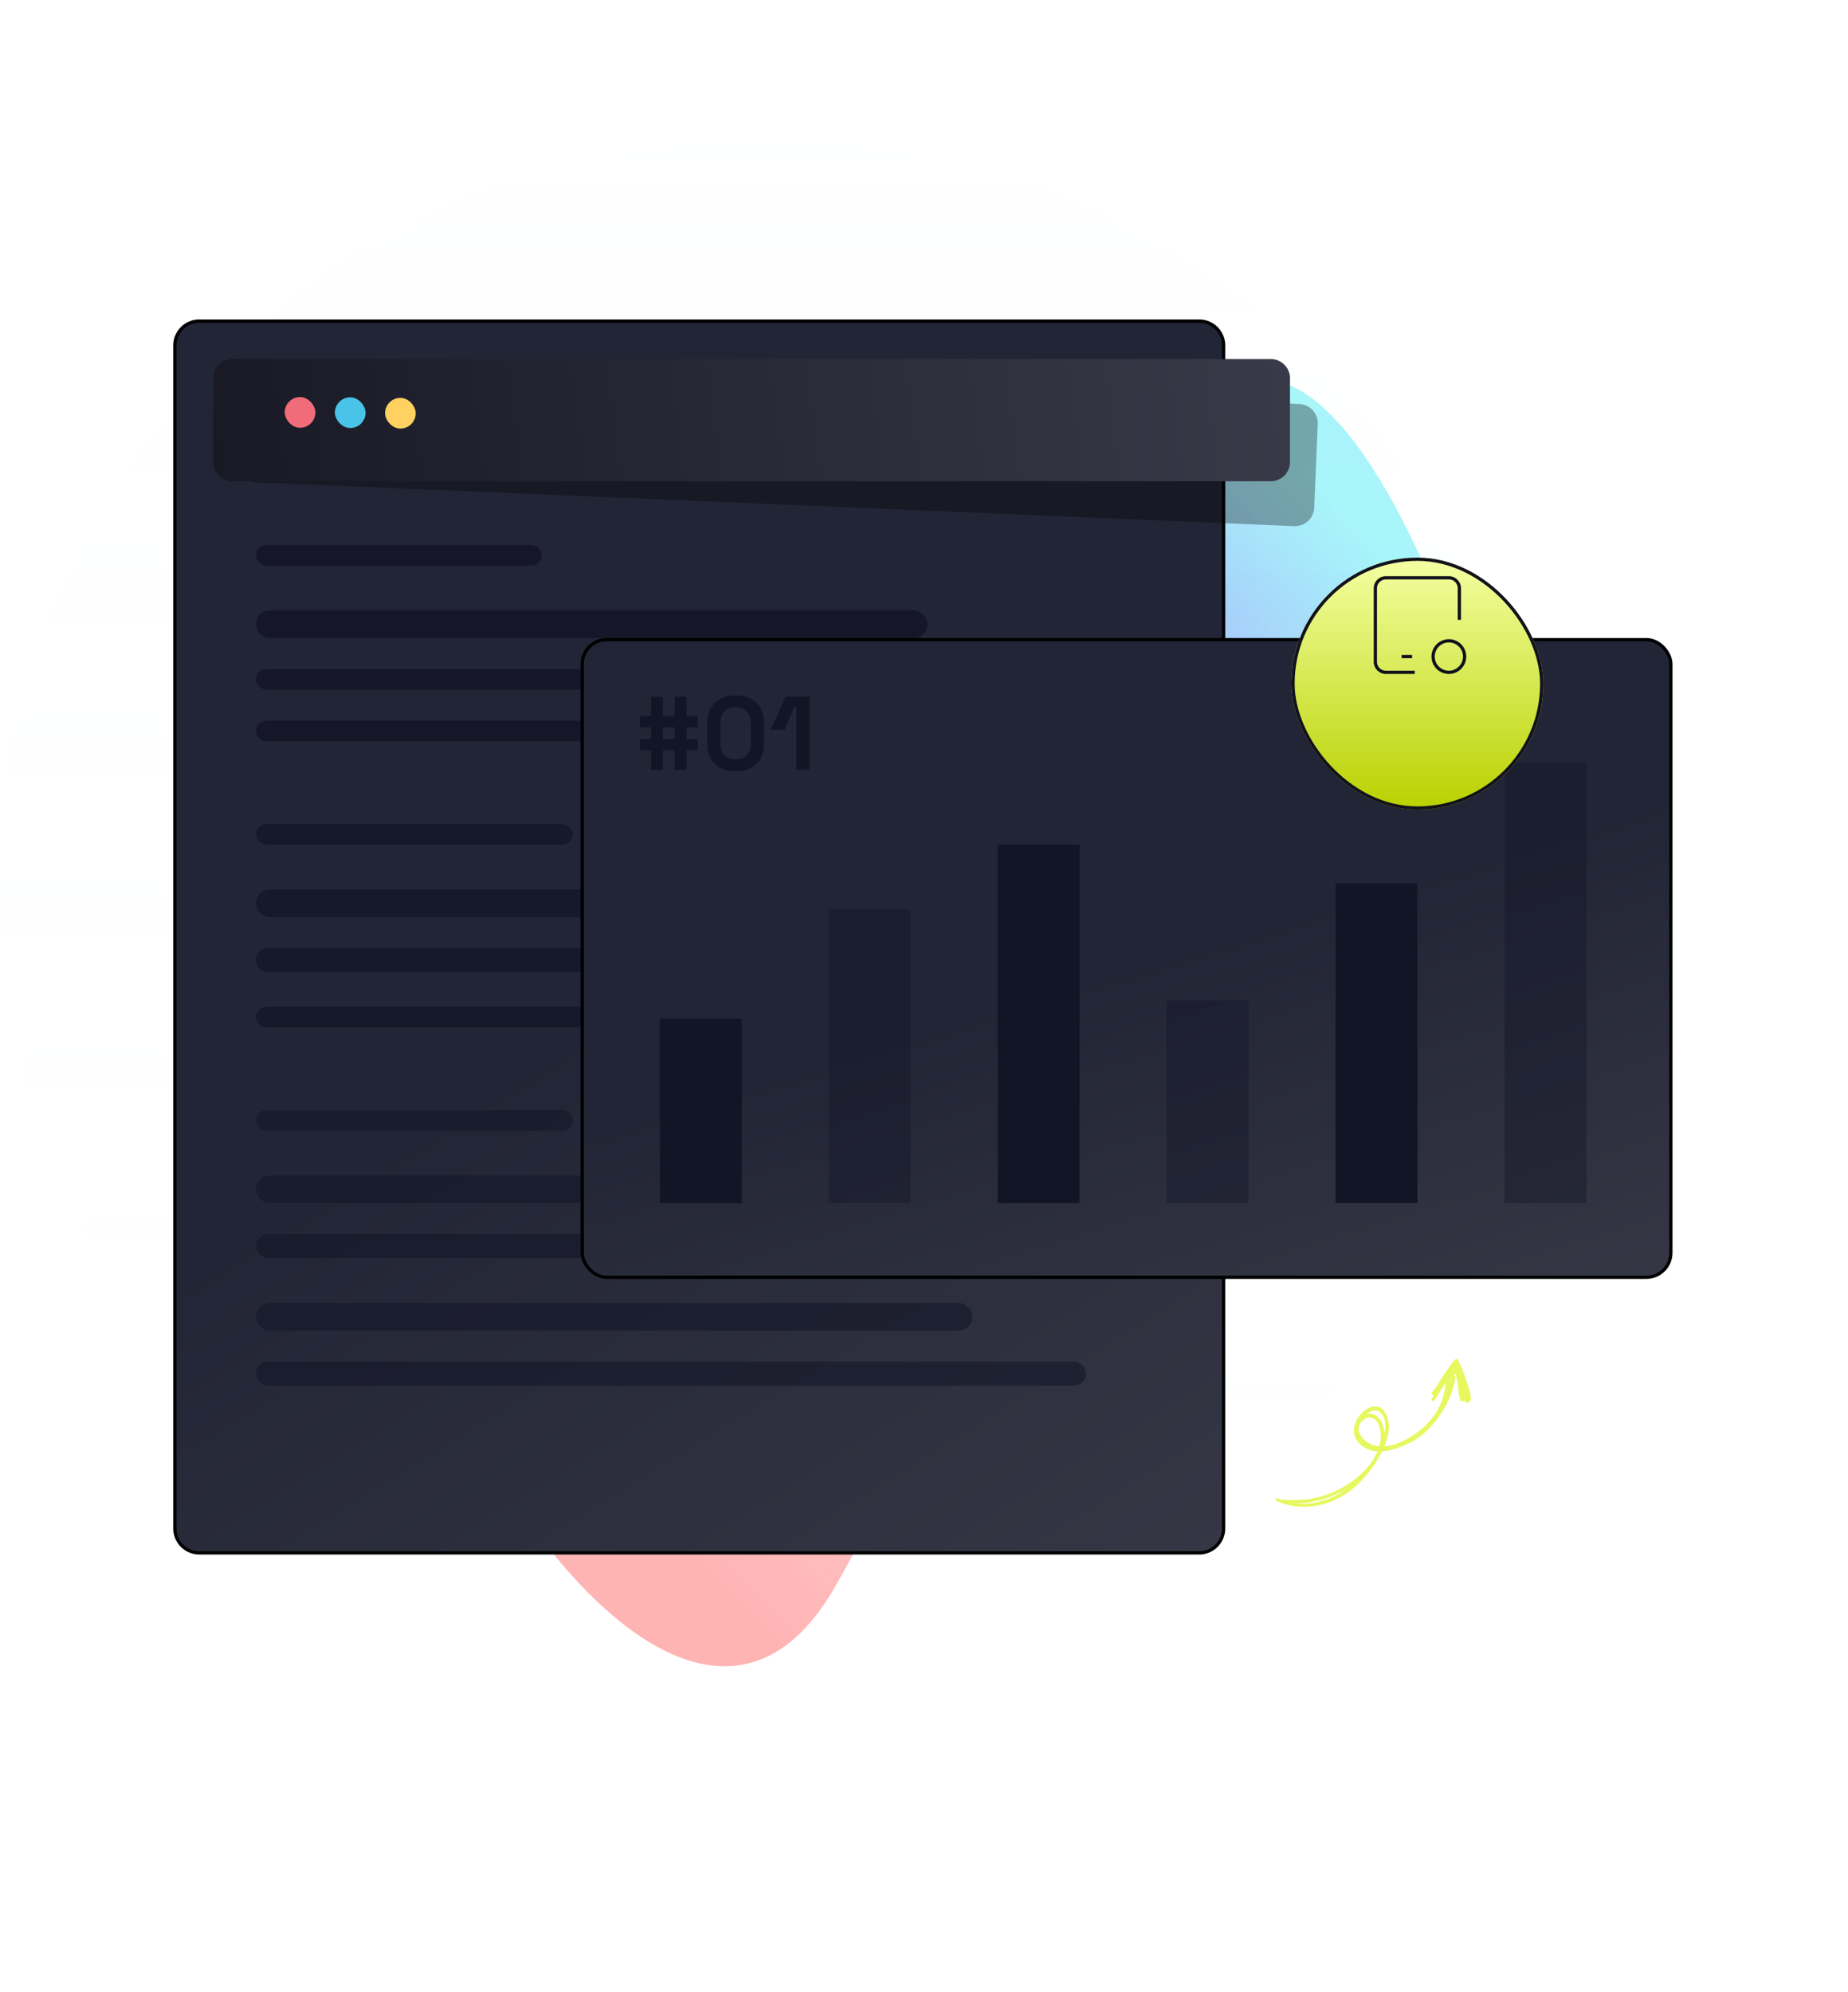 <svg xmlns="http://www.w3.org/2000/svg" fill="none" viewBox="0 0 568 612"><g filter="url(#a)" opacity=".35"><path fill="url(#b)" d="M259.233 152.325c15.003-83.002 114.393-42.859 133.835-35.19 1.688 1.701 31.555.563 67.525 119.528 35.97 118.965-75.427 146.81-121.817 134.132-46.39-12.677-38.15 41-82.392 117.251s-125.481-48.264-134.094-113.66c-8.612-65.396 91.743-35.118 116.219-40.913 24.476-5.796 5.721-98.147 20.724-181.148z"/></g><path fill="url(#c)" fill-opacity=".05" d="M235.314 500.327C105.354 500.327 0 397.946 0 271.652 0 145.358 105.354 42.976 235.314 42.976c129.961 0 235.315 102.382 235.315 228.676 0 126.294-105.354 228.675-235.315 228.675z"/><path fill="url(#d)" stroke="#000" d="M61.245 98.658H368.59a7.5 7.5 0 017.5 7.5v363.493a7.5 7.5 0 01-7.5 7.5H61.245a7.5 7.5 0 01-7.5-7.5V106.158a7.5 7.5 0 017.5-7.5z"/><rect width="87.873" height="6.352" x="78.654" y="167.455" fill="#121526" fill-opacity=".8" rx="3.176"/><rect width="229.739" height="6.352" x="78.654" y="205.568" fill="#121526" fill-opacity=".8" rx="3.176"/><rect width="177.862" height="6.352" x="78.654" y="221.449" fill="#121526" fill-opacity=".8" rx="3.176"/><rect width="206.447" height="8.47" x="78.654" y="187.57" fill="#121526" fill-opacity=".8" rx="4.235"/><rect width="97.401" height="6.352" x="78.654" y="253.21" fill="#121526" fill-opacity=".7" rx="3.176"/><rect width="283.733" height="7.411" x="78.654" y="291.323" fill="#121526" fill-opacity=".7" rx="3.705"/><rect width="253.03" height="6.352" x="78.654" y="309.321" fill="#121526" fill-opacity=".7" rx="3.176"/><rect width="236.091" height="8.47" x="78.654" y="273.326" fill="#121526" fill-opacity=".7" rx="4.235"/><g fill="#121526" opacity=".6"><rect width="97.401" height="6.352" x="78.654" y="341.083" rx="3.176"/><rect width="255.148" height="7.411" x="78.654" y="379.196" rx="3.705"/><rect width="255.148" height="7.411" x="78.654" y="418.368" rx="3.705"/><rect width="220.21" height="8.47" x="78.654" y="361.198" rx="4.235"/><rect width="220.21" height="8.47" x="78.654" y="400.37" rx="4.235"/></g><path fill="#000" d="M403.94 155.994l1.085-25.678a5.927 5.927 0 00-5.671-6.171L80.539 110.693a5.928 5.928 0 00-6.171 5.671l-1.082 25.678a5.927 5.927 0 005.671 6.171l318.815 13.452a5.929 5.929 0 006.171-5.671h-.003z" opacity=".32" style="mix-blend-mode:multiply"/><path fill="url(#e)" d="M390.564 147.874l-319.1-.005a5.924 5.924 0 01-5.925-5.925l.001-25.702a5.925 5.925 0 015.925-5.926l319.1.005a5.925 5.925 0 015.926 5.925l-.001 25.702a5.926 5.926 0 01-5.926 5.926z"/><rect width="9.44" height="9.44" x="87.558" y="121.951" fill="#F16C7A" rx="4.72" transform="rotate(.615 87.558 121.951)"/><rect width="9.44" height="9.44" x="102.981" y="122.031" fill="#49C3E8" rx="4.72" transform="rotate(.615 102.981 122.031)"/><rect width="9.44" height="9.44" x="118.397" y="122.202" fill="#FFD160" rx="4.72" transform="rotate(.615 118.397 122.202)"/><rect width="334.609" height="195.919" x="178.949" y="196.54" fill="url(#f)" stroke="#000" rx="7.5"/><path fill="#121526" d="M200.125 236.51v-5.952h-3.456v-3.456h3.456v-3.584h-3.456v-3.456h3.456v-5.952h3.648v5.952h3.584v-5.952h3.648v5.952h3.456v3.456h-3.456v3.584h3.456v3.456h-3.456v5.952h-3.648v-5.952h-3.584v5.952h-3.648zm3.648-9.408h3.584v-3.584h-3.584v3.584zm22.327 9.856c-2.645 0-4.768-.725-6.368-2.176-1.6-1.472-2.4-3.69-2.4-6.656v-5.632c0-2.88.8-5.066 2.4-6.56 1.6-1.514 3.723-2.272 6.368-2.272 2.667 0 4.79.758 6.368 2.272 1.6 1.494 2.4 3.68 2.4 6.56v5.632c0 2.966-.8 5.184-2.4 6.656-1.578 1.451-3.701 2.176-6.368 2.176zm0-3.648c1.6 0 2.774-.437 3.52-1.312.768-.874 1.152-2.122 1.152-3.744v-5.952c0-1.642-.426-2.88-1.28-3.712-.832-.853-1.962-1.28-3.392-1.28-1.472 0-2.624.438-3.456 1.312-.81.875-1.216 2.102-1.216 3.68v5.952c0 1.686.384 2.955 1.152 3.808.79.832 1.963 1.248 3.52 1.248zm18.638 3.2v-19.392h-.576l-3.008 7.104h-4.288l4.576-10.112h7.392v22.4h-4.096zm-16.765 76.503H202.8v56.655h25.173v-56.655z"/><path fill="#121526" fill-opacity=".4" d="M279.897 279.31h-25.173v90.358h25.173V279.31z"/><path fill="#121526" d="M331.818 259.468h-25.173v110.2h25.173v-110.2z"/><path fill="#121526" fill-opacity=".4" d="M383.742 307.419h-25.174v62.249h25.174v-62.249z"/><path fill="#121526" d="M435.667 271.46h-25.173v98.208h25.173V271.46z"/><path fill="#121526" fill-opacity=".4" d="M487.591 234.154h-25.173v135.514h25.173V234.154z"/><g filter="url(#g)"><rect width="77.448" height="77.448" x="396.918" y="153.339" fill="url(#h)" rx="38.724"/><rect width="76.448" height="76.448" x="397.418" y="153.839" stroke="#11121C" rx="38.224"/></g><g stroke="#11121C" strokeLinecap="round" strokeLinejoin="round" strokeWidth="3" clip-path="url(#i)"><path d="M434.834 206.584h-8.875a3.227 3.227 0 01-3.227-3.227v-22.589c0-.855.34-1.676.946-2.281a3.223 3.223 0 012.281-.945h19.362a3.223 3.223 0 013.227 3.226v9.681m-17.747 11.295h3.227"/><path d="M440.482 201.744a4.84 4.84 0 109.68 0 4.84 4.84 0 00-9.68 0z"/></g><path fill="#E6F85E" d="M394.202 461.459c7.112 1.451 15.246-.937 21.183-4.89 5.685-3.787 11.803-10.762 9.81-18.183-.726-2.704-3.053-4.953-5.937-3.635-2.68 1.223-3.455 4.349-2.141 6.886 3.551 6.853 13.769 3.605 18.628.253a23.913 23.913 0 007.423-8.26c1.652-3.052 3.05-6.961 2.538-10.473-.074-.506-.918-.494-1.004 0-.45 2.638-.672 5.178-1.691 7.689-1.057 2.605-2.644 5-4.58 7.025-3.844 4.022-10.163 7.496-15.889 6.279-3.035-.645-6.799-4.473-3.921-7.492 1.167-1.223 3.038-1.547 4.276-.244 1.128 1.19 1.466 3.09 1.481 4.667.062 6.422-5.25 11.889-10.29 15.107a30.64 30.64 0 01-9.283 3.947c-3.514.851-6.94.836-10.52.702-.349-.015-.435.551-.083.622z"/><path fill="#E6F85E" d="M392.245 461.138c7.305 3.426 15.981 1.909 22.374-2.793 3.076-2.264 5.661-5.134 7.757-8.326 2.138-3.257 4.297-7.192 4.531-11.166.165-2.772-1.277-7.264-4.856-6.663-3.151.527-5.94 4.269-5.916 7.389.026 3.492 3.245 5.871 6.434 6.3 3.808.511 7.835-1.083 11.089-2.948 7.124-4.084 12.323-11.401 13.665-19.542.127-.777-1.048-1.116-1.188-.328-1.027 5.899-3.997 11.28-8.391 15.325-2.239 2.061-4.844 3.751-7.657 4.908-3.222 1.324-7.299 2.374-10.432.285-3.458-2.305-2.638-6.505.19-8.953 1.649-1.427 3.698-1.963 5.069.164 1.113 1.725 1.016 4.03.554 5.952-1.484 6.154-5.89 12.278-10.793 16.163-6.147 4.869-14.699 6.835-22.021 3.534-.471-.217-.883.476-.409.699z"/><path fill="#E6F85E" d="M440.73 428.526c1.276-1.029 2.413-2.261 3.592-3.4.556-.538 1.116-1.077 1.672-1.618.258-.25 1.454-1.713 1.804-1.63.18.041.545 1.975.613 2.225l.613 2.225c.399 1.445.601 3.286 1.471 4.524.311.443.971.279 1.007-.274.068-1.026-.338-1.99-.616-2.971-.314-1.11-.631-2.219-.944-3.329-.294-1.026-.477-3.551-1.768-3.905-1.232-.339-2.505 1.758-3.228 2.489-1.622 1.642-3.402 3.219-4.868 5a.466.466 0 00.652.664z"/><path fill="#E6F85E" d="M441.12 428.74c1.134-1.351 1.925-3.04 2.896-4.515 1.128-1.711 2.315-3.4 3.677-4.932l-1.175-.312a60.218 60.218 0 011.392 5.571c.361 1.826.31 3.908.941 5.648.184.506 1.069.655 1.176 0 .284-1.743-.255-3.792-.581-5.508a50.795 50.795 0 00-1.572-6.086c-.195-.604-.939-.667-1.285-.17-1.152 1.657-2.348 3.272-3.426 4.982-.968 1.538-2.138 3.213-2.647 4.968-.092.333.367.636.604.354z"/><path fill="#E6F85E" d="M440.926 430.251c2.431-3.858 4.841-7.731 7.314-11.562l-1.285-.17c.802 1.99 1.587 3.983 2.244 6.027.604 1.883.894 4.003 1.768 5.773.275.559 1.14.274 1.137-.309-.006-2.044-.906-4.212-1.549-6.128-.672-2.004-1.427-3.985-2.312-5.904-.228-.494-.969-.428-1.214 0-2.277 3.95-4.617 7.862-6.938 11.785-.323.538.503 1.017.835.488z"/><defs><linearGradient id="b" x1="397.43" x2="129.898" y1="140.477" y2="390.299" gradientUnits="userSpaceOnUse"><stop stop-color="#00E3F2"/><stop offset=".287" stop-color="#0000F2"/><stop offset=".641" stop-color="#F87D7D"/><stop offset="1" stop-color="#FF2828"/></linearGradient><linearGradient id="c" x1="235.314" x2="235.314" y1="-148.847" y2="500.327" gradientUnits="userSpaceOnUse"><stop stop-color="#ECF3FE" stop-opacity="0"/><stop offset=".339" stop-color="#ECF3FE" stop-opacity=".708"/><stop offset="1" stop-color="#ECF3FE" stop-opacity="0"/></linearGradient><linearGradient id="d" x1="515" x2="373.794" y1="423" y2="194.788" gradientUnits="userSpaceOnUse"><stop stop-color="#383947"/><stop offset="1" stop-color="#222535"/></linearGradient><linearGradient id="e" x1="579.738" x2="-10.967" y1="43.746" y2="123.741" gradientUnits="userSpaceOnUse"><stop stop-color="#4B4D5E"/><stop offset="1" stop-color="#11121C"/></linearGradient><linearGradient id="f" x1="657.72" x2="611.489" y1="364.601" y2="215.146" gradientUnits="userSpaceOnUse"><stop stop-color="#383947"/><stop offset="1" stop-color="#222535"/></linearGradient><linearGradient id="h" x1="435.642" x2="435.642" y1="153.339" y2="230.787" gradientUnits="userSpaceOnUse"><stop stop-color="#F4FFA2"/><stop offset="1" stop-color="#B9D100"/></linearGradient><filter id="a" width="545.859" height="611.286" x="21.768" y=".703" color-interpolation-filters="sRGB" filterUnits="userSpaceOnUse"><feFlood flood-opacity="0" result="BackgroundImageFix"/><feBlend in="SourceGraphic" in2="BackgroundImageFix" result="shape"/><feGaussianBlur result="effect1_foregroundBlur_229_334" stdDeviation="50"/></filter><filter id="g" width="177.447" height="177.448" x="346.918" y="121.339" color-interpolation-filters="sRGB" filterUnits="userSpaceOnUse"><feFlood flood-opacity="0" result="BackgroundImageFix"/><feColorMatrix in="SourceAlpha" result="hardAlpha" values="0 0 0 0 0 0 0 0 0 0 0 0 0 0 0 0 0 0 127 0"/><feOffset dy="18"/><feGaussianBlur stdDeviation="25"/><feComposite in2="hardAlpha" operator="out"/><feColorMatrix values="0 0 0 0 0.067 0 0 0 0 0.071 0 0 0 0 0.11 0 0 0 0.3 0"/><feBlend in2="BackgroundImageFix" result="effect1_dropShadow_229_334"/><feBlend in="SourceGraphic" in2="effect1_dropShadow_229_334" result="shape"/></filter><clipPath id="i"><path fill="#fff" d="M416.279 172.701h38.724v38.724h-38.724z"/></clipPath></defs></svg>